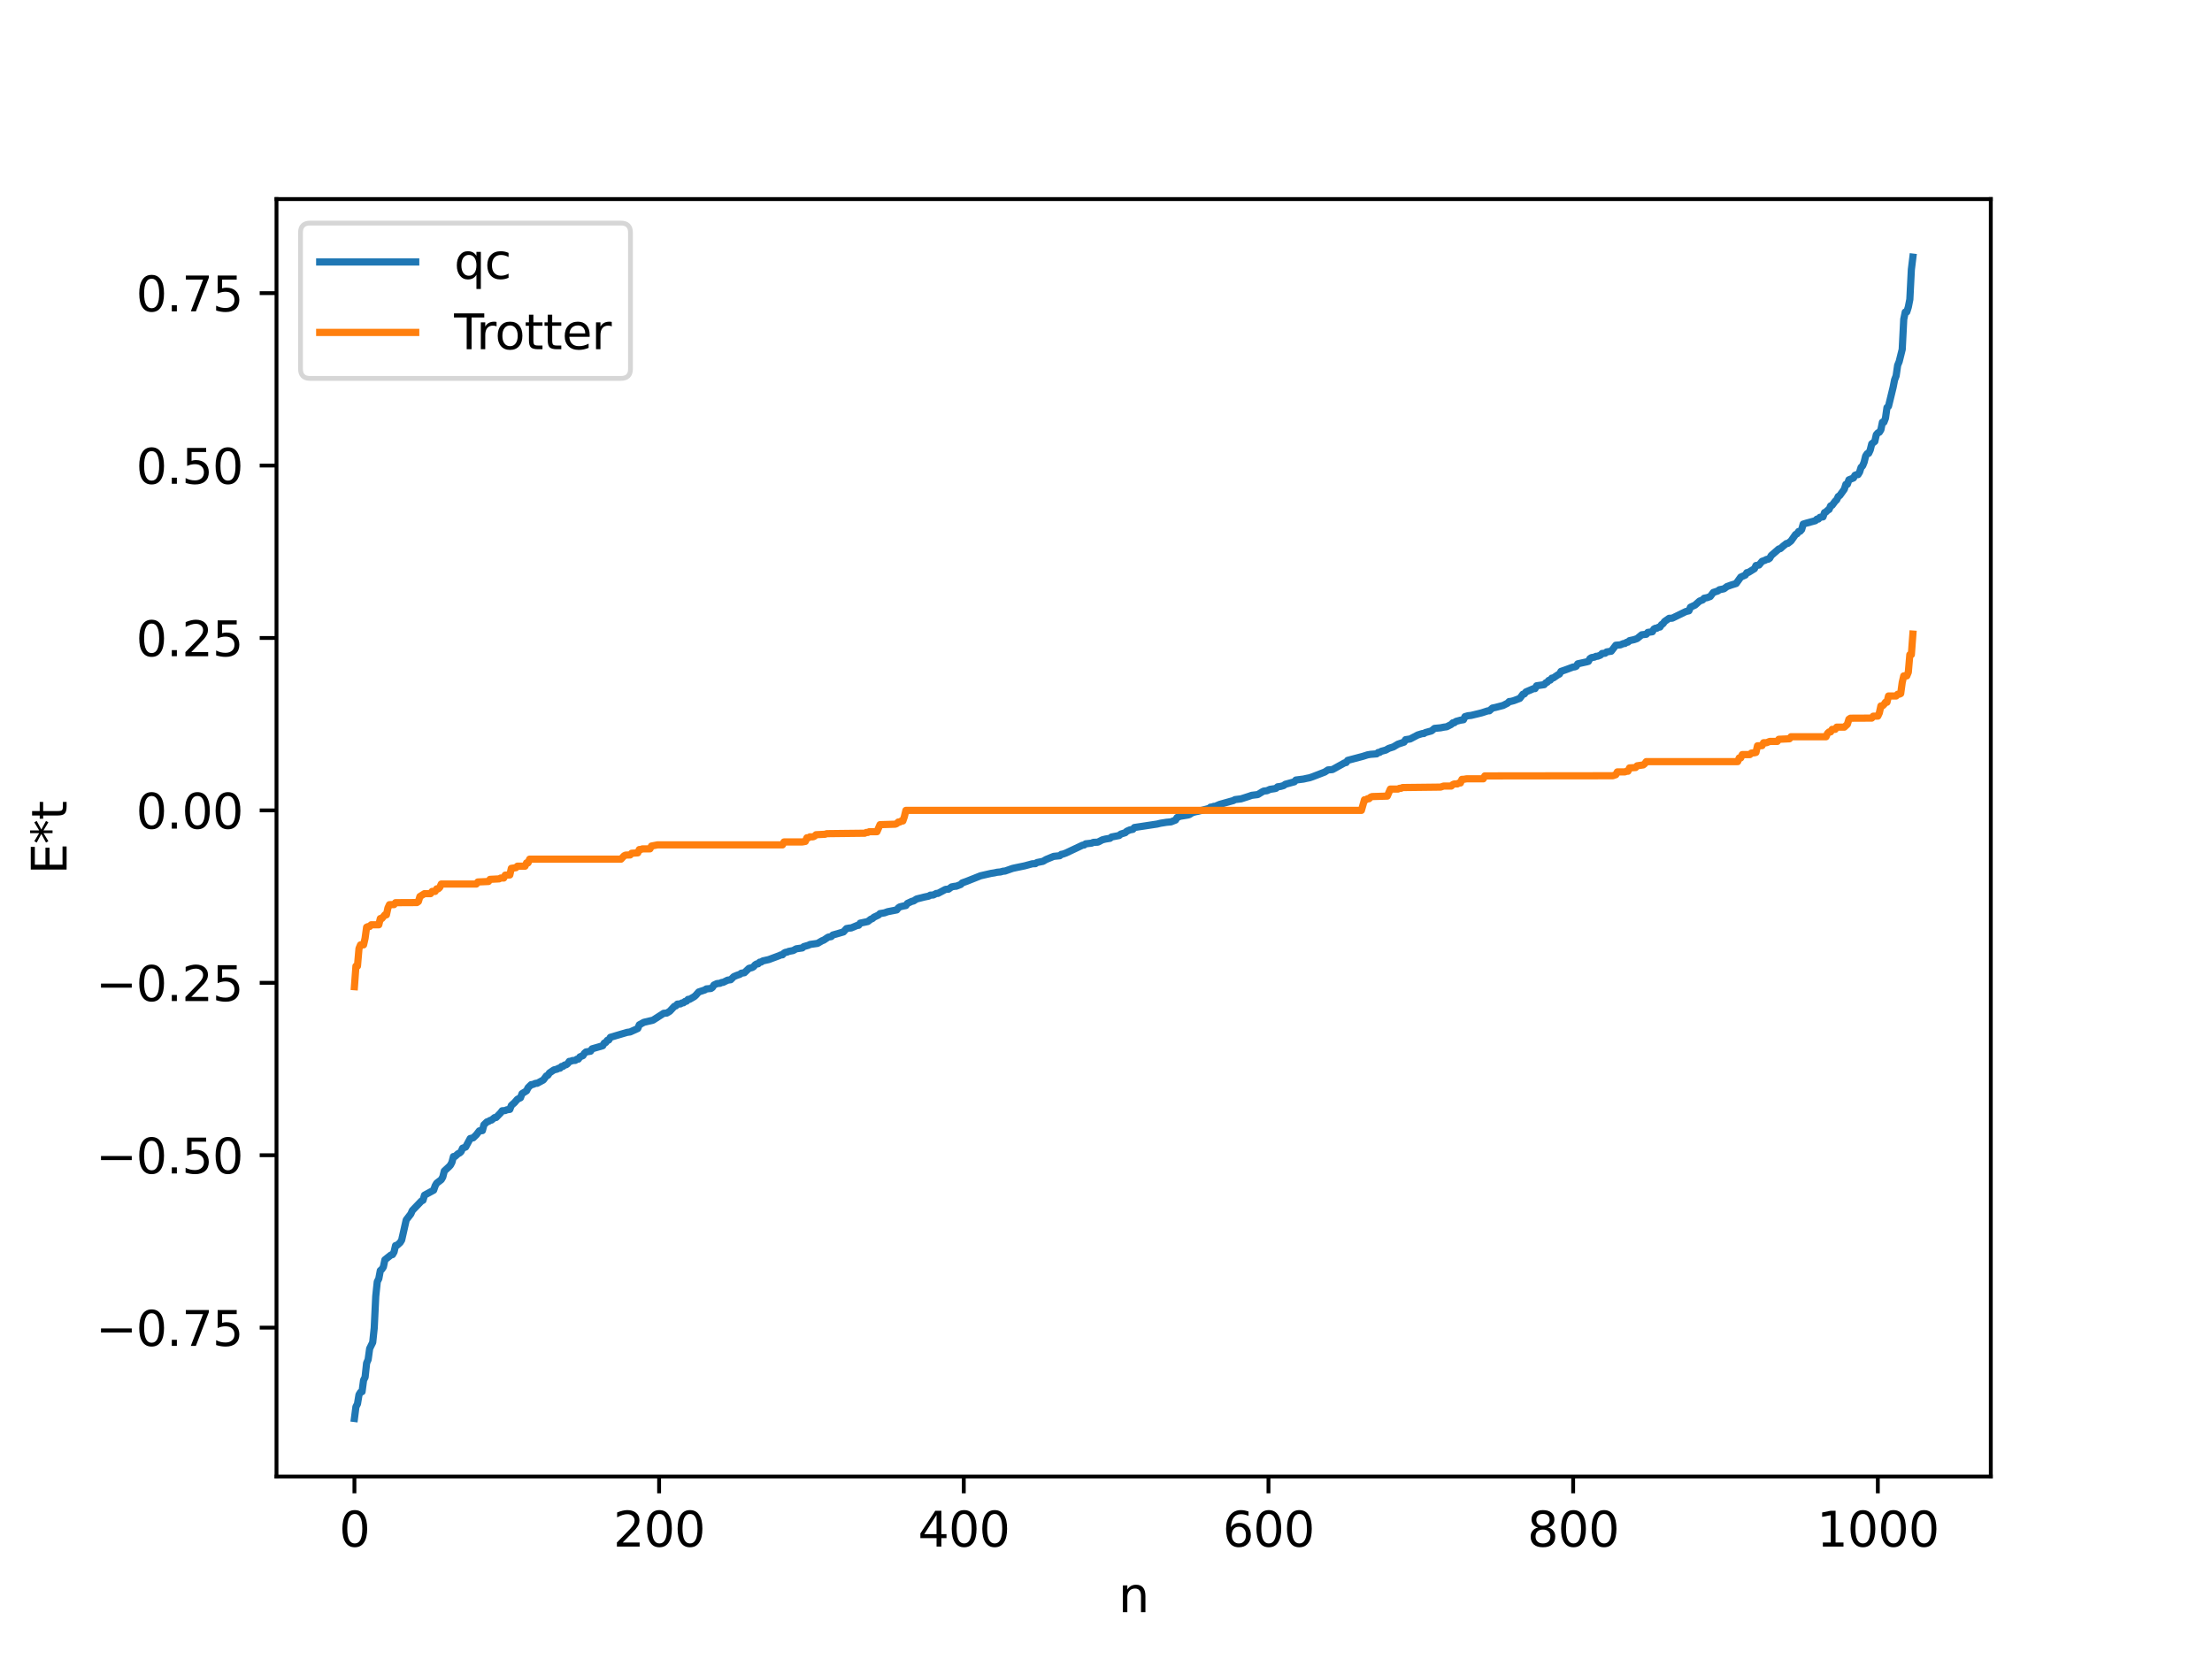 <?xml version="1.0" encoding="utf-8" standalone="no"?>
<!DOCTYPE svg PUBLIC "-//W3C//DTD SVG 1.1//EN"
  "http://www.w3.org/Graphics/SVG/1.1/DTD/svg11.dtd">
<svg xmlns:xlink="http://www.w3.org/1999/xlink" width="460.8pt" height="345.6pt" viewBox="0 0 460.8 345.6" xmlns="http://www.w3.org/2000/svg" version="1.1">
 <defs>
  <style type="text/css">*{stroke-linejoin: round; stroke-linecap: butt}</style>
 </defs>
 <g id="figure_1">
  <g id="patch_1">
   <path d="M 0 345.6 
L 460.8 345.6 
L 460.8 0 
L 0 0 
z
" style="fill: #ffffff"/>
  </g>
  <g id="axes_1">
   <g id="patch_2">
    <path d="M 57.6 307.584 
L 414.72 307.584 
L 414.72 41.472 
L 57.6 41.472 
z
" style="fill: #ffffff"/>
   </g>
   <g id="matplotlib.axis_1">
    <g id="xtick_1">
     <g id="line2d_1">
      <defs>
       <path id="m6f2cae47e8" d="M 0 0 
L 0 3.5 
" style="stroke: #000000; stroke-width: 0.8"/>
      </defs>
      <g>
       <use xlink:href="#m6f2cae47e8" x="73.833" y="307.584" style="stroke: #000000; stroke-width: 0.8"/>
      </g>
     </g>
     <g id="text_1">
      <!-- 0 -->
      <g transform="translate(70.651 322.182) scale(0.1 -0.1)">
       <defs>
        <path id="DejaVuSans-30" d="M 2034 4250 
Q 1547 4250 1301 3770 
Q 1056 3291 1056 2328 
Q 1056 1369 1301 889 
Q 1547 409 2034 409 
Q 2525 409 2770 889 
Q 3016 1369 3016 2328 
Q 3016 3291 2770 3770 
Q 2525 4250 2034 4250 
z
M 2034 4750 
Q 2819 4750 3233 4129 
Q 3647 3509 3647 2328 
Q 3647 1150 3233 529 
Q 2819 -91 2034 -91 
Q 1250 -91 836 529 
Q 422 1150 422 2328 
Q 422 3509 836 4129 
Q 1250 4750 2034 4750 
z
" transform="scale(0.016)"/>
       </defs>
       <use xlink:href="#DejaVuSans-30"/>
      </g>
     </g>
    </g>
    <g id="xtick_2">
     <g id="line2d_2">
      <g>
       <use xlink:href="#m6f2cae47e8" x="137.304" y="307.584" style="stroke: #000000; stroke-width: 0.8"/>
      </g>
     </g>
     <g id="text_2">
      <!-- 200 -->
      <g transform="translate(127.76 322.182) scale(0.1 -0.1)">
       <defs>
        <path id="DejaVuSans-32" d="M 1228 531 
L 3431 531 
L 3431 0 
L 469 0 
L 469 531 
Q 828 903 1448 1529 
Q 2069 2156 2228 2338 
Q 2531 2678 2651 2914 
Q 2772 3150 2772 3378 
Q 2772 3750 2511 3984 
Q 2250 4219 1831 4219 
Q 1534 4219 1204 4116 
Q 875 4013 500 3803 
L 500 4441 
Q 881 4594 1212 4672 
Q 1544 4750 1819 4750 
Q 2544 4750 2975 4387 
Q 3406 4025 3406 3419 
Q 3406 3131 3298 2873 
Q 3191 2616 2906 2266 
Q 2828 2175 2409 1742 
Q 1991 1309 1228 531 
z
" transform="scale(0.016)"/>
       </defs>
       <use xlink:href="#DejaVuSans-32"/>
       <use xlink:href="#DejaVuSans-30" x="63.623"/>
       <use xlink:href="#DejaVuSans-30" x="127.246"/>
      </g>
     </g>
    </g>
    <g id="xtick_3">
     <g id="line2d_3">
      <g>
       <use xlink:href="#m6f2cae47e8" x="200.775" y="307.584" style="stroke: #000000; stroke-width: 0.8"/>
      </g>
     </g>
     <g id="text_3">
      <!-- 400 -->
      <g transform="translate(191.231 322.182) scale(0.1 -0.1)">
       <defs>
        <path id="DejaVuSans-34" d="M 2419 4116 
L 825 1625 
L 2419 1625 
L 2419 4116 
z
M 2253 4666 
L 3047 4666 
L 3047 1625 
L 3713 1625 
L 3713 1100 
L 3047 1100 
L 3047 0 
L 2419 0 
L 2419 1100 
L 313 1100 
L 313 1709 
L 2253 4666 
z
" transform="scale(0.016)"/>
       </defs>
       <use xlink:href="#DejaVuSans-34"/>
       <use xlink:href="#DejaVuSans-30" x="63.623"/>
       <use xlink:href="#DejaVuSans-30" x="127.246"/>
      </g>
     </g>
    </g>
    <g id="xtick_4">
     <g id="line2d_4">
      <g>
       <use xlink:href="#m6f2cae47e8" x="264.246" y="307.584" style="stroke: #000000; stroke-width: 0.8"/>
      </g>
     </g>
     <g id="text_4">
      <!-- 600 -->
      <g transform="translate(254.702 322.182) scale(0.1 -0.1)">
       <defs>
        <path id="DejaVuSans-36" d="M 2113 2584 
Q 1688 2584 1439 2293 
Q 1191 2003 1191 1497 
Q 1191 994 1439 701 
Q 1688 409 2113 409 
Q 2538 409 2786 701 
Q 3034 994 3034 1497 
Q 3034 2003 2786 2293 
Q 2538 2584 2113 2584 
z
M 3366 4563 
L 3366 3988 
Q 3128 4100 2886 4159 
Q 2644 4219 2406 4219 
Q 1781 4219 1451 3797 
Q 1122 3375 1075 2522 
Q 1259 2794 1537 2939 
Q 1816 3084 2150 3084 
Q 2853 3084 3261 2657 
Q 3669 2231 3669 1497 
Q 3669 778 3244 343 
Q 2819 -91 2113 -91 
Q 1303 -91 875 529 
Q 447 1150 447 2328 
Q 447 3434 972 4092 
Q 1497 4750 2381 4750 
Q 2619 4750 2861 4703 
Q 3103 4656 3366 4563 
z
" transform="scale(0.016)"/>
       </defs>
       <use xlink:href="#DejaVuSans-36"/>
       <use xlink:href="#DejaVuSans-30" x="63.623"/>
       <use xlink:href="#DejaVuSans-30" x="127.246"/>
      </g>
     </g>
    </g>
    <g id="xtick_5">
     <g id="line2d_5">
      <g>
       <use xlink:href="#m6f2cae47e8" x="327.717" y="307.584" style="stroke: #000000; stroke-width: 0.8"/>
      </g>
     </g>
     <g id="text_5">
      <!-- 800 -->
      <g transform="translate(318.173 322.182) scale(0.1 -0.1)">
       <defs>
        <path id="DejaVuSans-38" d="M 2034 2216 
Q 1584 2216 1326 1975 
Q 1069 1734 1069 1313 
Q 1069 891 1326 650 
Q 1584 409 2034 409 
Q 2484 409 2743 651 
Q 3003 894 3003 1313 
Q 3003 1734 2745 1975 
Q 2488 2216 2034 2216 
z
M 1403 2484 
Q 997 2584 770 2862 
Q 544 3141 544 3541 
Q 544 4100 942 4425 
Q 1341 4750 2034 4750 
Q 2731 4750 3128 4425 
Q 3525 4100 3525 3541 
Q 3525 3141 3298 2862 
Q 3072 2584 2669 2484 
Q 3125 2378 3379 2068 
Q 3634 1759 3634 1313 
Q 3634 634 3220 271 
Q 2806 -91 2034 -91 
Q 1263 -91 848 271 
Q 434 634 434 1313 
Q 434 1759 690 2068 
Q 947 2378 1403 2484 
z
M 1172 3481 
Q 1172 3119 1398 2916 
Q 1625 2713 2034 2713 
Q 2441 2713 2670 2916 
Q 2900 3119 2900 3481 
Q 2900 3844 2670 4047 
Q 2441 4250 2034 4250 
Q 1625 4250 1398 4047 
Q 1172 3844 1172 3481 
z
" transform="scale(0.016)"/>
       </defs>
       <use xlink:href="#DejaVuSans-38"/>
       <use xlink:href="#DejaVuSans-30" x="63.623"/>
       <use xlink:href="#DejaVuSans-30" x="127.246"/>
      </g>
     </g>
    </g>
    <g id="xtick_6">
     <g id="line2d_6">
      <g>
       <use xlink:href="#m6f2cae47e8" x="391.188" y="307.584" style="stroke: #000000; stroke-width: 0.8"/>
      </g>
     </g>
     <g id="text_6">
      <!-- 1000 -->
      <g transform="translate(378.463 322.182) scale(0.1 -0.1)">
       <defs>
        <path id="DejaVuSans-31" d="M 794 531 
L 1825 531 
L 1825 4091 
L 703 3866 
L 703 4441 
L 1819 4666 
L 2450 4666 
L 2450 531 
L 3481 531 
L 3481 0 
L 794 0 
L 794 531 
z
" transform="scale(0.016)"/>
       </defs>
       <use xlink:href="#DejaVuSans-31"/>
       <use xlink:href="#DejaVuSans-30" x="63.623"/>
       <use xlink:href="#DejaVuSans-30" x="127.246"/>
       <use xlink:href="#DejaVuSans-30" x="190.869"/>
      </g>
     </g>
    </g>
    <g id="text_7">
     <!-- n -->
     <g transform="translate(232.991 335.861) scale(0.1 -0.1)">
      <defs>
       <path id="DejaVuSans-6e" d="M 3513 2113 
L 3513 0 
L 2938 0 
L 2938 2094 
Q 2938 2591 2744 2837 
Q 2550 3084 2163 3084 
Q 1697 3084 1428 2787 
Q 1159 2491 1159 1978 
L 1159 0 
L 581 0 
L 581 3500 
L 1159 3500 
L 1159 2956 
Q 1366 3272 1645 3428 
Q 1925 3584 2291 3584 
Q 2894 3584 3203 3211 
Q 3513 2838 3513 2113 
z
" transform="scale(0.016)"/>
      </defs>
      <use xlink:href="#DejaVuSans-6e"/>
     </g>
    </g>
   </g>
   <g id="matplotlib.axis_2">
    <g id="ytick_1">
     <g id="line2d_7">
      <defs>
       <path id="m6b679bcfb8" d="M 0 0 
L -3.5 0 
" style="stroke: #000000; stroke-width: 0.8"/>
      </defs>
      <g>
       <use xlink:href="#m6b679bcfb8" x="57.6" y="276.573" style="stroke: #000000; stroke-width: 0.8"/>
      </g>
     </g>
     <g id="text_8">
      <!-- −0.75 -->
      <g transform="translate(19.955 280.372) scale(0.1 -0.1)">
       <defs>
        <path id="DejaVuSans-2212" d="M 678 2272 
L 4684 2272 
L 4684 1741 
L 678 1741 
L 678 2272 
z
" transform="scale(0.016)"/>
        <path id="DejaVuSans-2e" d="M 684 794 
L 1344 794 
L 1344 0 
L 684 0 
L 684 794 
z
" transform="scale(0.016)"/>
        <path id="DejaVuSans-37" d="M 525 4666 
L 3525 4666 
L 3525 4397 
L 1831 0 
L 1172 0 
L 2766 4134 
L 525 4134 
L 525 4666 
z
" transform="scale(0.016)"/>
        <path id="DejaVuSans-35" d="M 691 4666 
L 3169 4666 
L 3169 4134 
L 1269 4134 
L 1269 2991 
Q 1406 3038 1543 3061 
Q 1681 3084 1819 3084 
Q 2600 3084 3056 2656 
Q 3513 2228 3513 1497 
Q 3513 744 3044 326 
Q 2575 -91 1722 -91 
Q 1428 -91 1123 -41 
Q 819 9 494 109 
L 494 744 
Q 775 591 1075 516 
Q 1375 441 1709 441 
Q 2250 441 2565 725 
Q 2881 1009 2881 1497 
Q 2881 1984 2565 2268 
Q 2250 2553 1709 2553 
Q 1456 2553 1204 2497 
Q 953 2441 691 2322 
L 691 4666 
z
" transform="scale(0.016)"/>
       </defs>
       <use xlink:href="#DejaVuSans-2212"/>
       <use xlink:href="#DejaVuSans-30" x="83.789"/>
       <use xlink:href="#DejaVuSans-2e" x="147.412"/>
       <use xlink:href="#DejaVuSans-37" x="179.199"/>
       <use xlink:href="#DejaVuSans-35" x="242.822"/>
      </g>
     </g>
    </g>
    <g id="ytick_2">
     <g id="line2d_8">
      <g>
       <use xlink:href="#m6b679bcfb8" x="57.6" y="240.655" style="stroke: #000000; stroke-width: 0.8"/>
      </g>
     </g>
     <g id="text_9">
      <!-- −0.50 -->
      <g transform="translate(19.955 244.454) scale(0.1 -0.1)">
       <use xlink:href="#DejaVuSans-2212"/>
       <use xlink:href="#DejaVuSans-30" x="83.789"/>
       <use xlink:href="#DejaVuSans-2e" x="147.412"/>
       <use xlink:href="#DejaVuSans-35" x="179.199"/>
       <use xlink:href="#DejaVuSans-30" x="242.822"/>
      </g>
     </g>
    </g>
    <g id="ytick_3">
     <g id="line2d_9">
      <g>
       <use xlink:href="#m6b679bcfb8" x="57.6" y="204.736" style="stroke: #000000; stroke-width: 0.8"/>
      </g>
     </g>
     <g id="text_10">
      <!-- −0.25 -->
      <g transform="translate(19.955 208.535) scale(0.1 -0.1)">
       <use xlink:href="#DejaVuSans-2212"/>
       <use xlink:href="#DejaVuSans-30" x="83.789"/>
       <use xlink:href="#DejaVuSans-2e" x="147.412"/>
       <use xlink:href="#DejaVuSans-32" x="179.199"/>
       <use xlink:href="#DejaVuSans-35" x="242.822"/>
      </g>
     </g>
    </g>
    <g id="ytick_4">
     <g id="line2d_10">
      <g>
       <use xlink:href="#m6b679bcfb8" x="57.6" y="168.818" style="stroke: #000000; stroke-width: 0.8"/>
      </g>
     </g>
     <g id="text_11">
      <!-- 0.00 -->
      <g transform="translate(28.334 172.617) scale(0.1 -0.1)">
       <use xlink:href="#DejaVuSans-30"/>
       <use xlink:href="#DejaVuSans-2e" x="63.623"/>
       <use xlink:href="#DejaVuSans-30" x="95.41"/>
       <use xlink:href="#DejaVuSans-30" x="159.033"/>
      </g>
     </g>
    </g>
    <g id="ytick_5">
     <g id="line2d_11">
      <g>
       <use xlink:href="#m6b679bcfb8" x="57.6" y="132.899" style="stroke: #000000; stroke-width: 0.8"/>
      </g>
     </g>
     <g id="text_12">
      <!-- 0.25 -->
      <g transform="translate(28.334 136.699) scale(0.1 -0.1)">
       <use xlink:href="#DejaVuSans-30"/>
       <use xlink:href="#DejaVuSans-2e" x="63.623"/>
       <use xlink:href="#DejaVuSans-32" x="95.41"/>
       <use xlink:href="#DejaVuSans-35" x="159.033"/>
      </g>
     </g>
    </g>
    <g id="ytick_6">
     <g id="line2d_12">
      <g>
       <use xlink:href="#m6b679bcfb8" x="57.6" y="96.981" style="stroke: #000000; stroke-width: 0.8"/>
      </g>
     </g>
     <g id="text_13">
      <!-- 0.50 -->
      <g transform="translate(28.334 100.78) scale(0.1 -0.1)">
       <use xlink:href="#DejaVuSans-30"/>
       <use xlink:href="#DejaVuSans-2e" x="63.623"/>
       <use xlink:href="#DejaVuSans-35" x="95.41"/>
       <use xlink:href="#DejaVuSans-30" x="159.033"/>
      </g>
     </g>
    </g>
    <g id="ytick_7">
     <g id="line2d_13">
      <g>
       <use xlink:href="#m6b679bcfb8" x="57.6" y="61.062" style="stroke: #000000; stroke-width: 0.8"/>
      </g>
     </g>
     <g id="text_14">
      <!-- 0.75 -->
      <g transform="translate(28.334 64.862) scale(0.1 -0.1)">
       <use xlink:href="#DejaVuSans-30"/>
       <use xlink:href="#DejaVuSans-2e" x="63.623"/>
       <use xlink:href="#DejaVuSans-37" x="95.41"/>
       <use xlink:href="#DejaVuSans-35" x="159.033"/>
      </g>
     </g>
    </g>
    <g id="text_15">
     <!-- E*t -->
     <g transform="translate(13.875 182.148) rotate(-90) scale(0.1 -0.1)">
      <defs>
       <path id="DejaVuSans-45" d="M 628 4666 
L 3578 4666 
L 3578 4134 
L 1259 4134 
L 1259 2753 
L 3481 2753 
L 3481 2222 
L 1259 2222 
L 1259 531 
L 3634 531 
L 3634 0 
L 628 0 
L 628 4666 
z
" transform="scale(0.016)"/>
       <path id="DejaVuSans-2a" d="M 3009 3897 
L 1888 3291 
L 3009 2681 
L 2828 2375 
L 1778 3009 
L 1778 1831 
L 1422 1831 
L 1422 3009 
L 372 2375 
L 191 2681 
L 1313 3291 
L 191 3897 
L 372 4206 
L 1422 3572 
L 1422 4750 
L 1778 4750 
L 1778 3572 
L 2828 4206 
L 3009 3897 
z
" transform="scale(0.016)"/>
       <path id="DejaVuSans-74" d="M 1172 4494 
L 1172 3500 
L 2356 3500 
L 2356 3053 
L 1172 3053 
L 1172 1153 
Q 1172 725 1289 603 
Q 1406 481 1766 481 
L 2356 481 
L 2356 0 
L 1766 0 
Q 1100 0 847 248 
Q 594 497 594 1153 
L 594 3053 
L 172 3053 
L 172 3500 
L 594 3500 
L 594 4494 
L 1172 4494 
z
" transform="scale(0.016)"/>
      </defs>
      <use xlink:href="#DejaVuSans-45"/>
      <use xlink:href="#DejaVuSans-2a" x="63.184"/>
      <use xlink:href="#DejaVuSans-74" x="113.184"/>
     </g>
    </g>
   </g>
   <g id="line2d_14">
    <path d="M 73.833 295.488 
L 74.15 293.046 
L 74.467 292.466 
L 74.785 290.544 
L 75.102 290.024 
L 75.42 289.921 
L 75.737 287.522 
L 76.054 286.899 
L 76.372 283.955 
L 76.689 283.234 
L 77.006 280.933 
L 77.641 279.648 
L 77.958 276.626 
L 78.276 270.024 
L 78.593 267.001 
L 78.91 266.378 
L 79.228 264.68 
L 79.545 264.414 
L 79.862 263.937 
L 80.18 262.438 
L 81.449 261.434 
L 81.767 261.358 
L 82.084 260.811 
L 82.401 259.471 
L 82.719 259.415 
L 83.353 258.848 
L 83.671 258.335 
L 84.623 254.128 
L 85.575 252.9 
L 85.892 252.178 
L 87.796 250.191 
L 88.114 250.046 
L 88.431 248.976 
L 90.335 247.94 
L 90.653 247.023 
L 90.97 246.474 
L 91.922 245.752 
L 92.239 245.202 
L 92.557 243.947 
L 93.509 243.07 
L 93.826 242.73 
L 94.143 242.136 
L 94.461 240.924 
L 94.778 240.914 
L 95.413 240.343 
L 95.73 240.198 
L 96.048 239.911 
L 96.365 239.189 
L 97 238.95 
L 97.952 237.176 
L 98.586 237.025 
L 99.221 236.401 
L 99.856 235.578 
L 100.491 235.524 
L 100.808 234.317 
L 101.443 233.707 
L 101.76 233.62 
L 102.077 233.409 
L 102.395 233.332 
L 103.029 232.815 
L 103.347 232.797 
L 104.299 231.815 
L 104.616 231.392 
L 105.251 231.35 
L 105.568 231.192 
L 106.203 231.108 
L 106.52 230.286 
L 107.155 229.723 
L 107.79 228.992 
L 108.424 228.69 
L 108.742 227.832 
L 109.694 227.234 
L 110.011 226.583 
L 110.646 225.953 
L 110.963 225.928 
L 111.598 225.67 
L 111.915 225.667 
L 113.185 224.98 
L 113.82 224.131 
L 114.137 223.998 
L 114.454 223.514 
L 115.406 222.874 
L 116.041 222.724 
L 116.358 222.538 
L 116.676 222.516 
L 116.993 222.159 
L 117.31 222.132 
L 117.628 221.859 
L 117.945 221.807 
L 118.262 221.57 
L 118.58 221.106 
L 118.897 221.089 
L 119.215 220.936 
L 119.849 220.897 
L 120.167 220.653 
L 120.484 220.635 
L 120.801 220.169 
L 121.436 219.908 
L 121.753 219.413 
L 122.071 219.14 
L 123.023 218.983 
L 123.34 218.491 
L 125.562 217.847 
L 125.879 217.288 
L 126.196 217.169 
L 126.514 216.717 
L 126.831 216.642 
L 127.148 216.092 
L 130.639 215.062 
L 131.274 214.972 
L 132.861 214.257 
L 133.178 213.488 
L 134.13 212.965 
L 136.034 212.518 
L 138.256 211.089 
L 138.891 211.044 
L 139.525 210.661 
L 140.477 209.637 
L 140.795 209.543 
L 141.112 209.174 
L 141.747 209.131 
L 142.064 208.931 
L 142.381 208.897 
L 142.699 208.62 
L 143.016 208.568 
L 143.334 208.189 
L 143.651 208.178 
L 144.603 207.631 
L 144.92 207.359 
L 145.555 206.642 
L 146.824 206.227 
L 147.142 206.009 
L 148.094 205.919 
L 148.411 205.709 
L 148.729 205.197 
L 149.363 204.9 
L 149.998 204.838 
L 150.315 204.665 
L 150.633 204.647 
L 151.585 204.179 
L 152.22 204.094 
L 152.854 203.455 
L 153.489 203.185 
L 154.124 202.971 
L 154.441 202.735 
L 155.076 202.635 
L 156.028 201.723 
L 156.662 201.564 
L 156.98 201.391 
L 157.297 201.004 
L 157.615 200.808 
L 157.932 200.783 
L 158.249 200.436 
L 158.567 200.413 
L 158.884 200.182 
L 160.153 199.896 
L 162.375 199.066 
L 162.692 198.91 
L 163.01 198.901 
L 163.327 198.548 
L 163.644 198.376 
L 163.962 198.357 
L 164.279 198.197 
L 165.231 198.015 
L 165.866 197.653 
L 167.135 197.473 
L 167.453 197.187 
L 168.405 196.92 
L 168.722 196.751 
L 170.309 196.525 
L 171.261 195.968 
L 171.578 195.858 
L 172.53 195.224 
L 173.165 195.11 
L 173.482 194.785 
L 175.704 194.14 
L 176.339 193.439 
L 176.973 193.322 
L 177.291 193.32 
L 178.56 192.788 
L 178.877 192.751 
L 179.195 192.306 
L 180.147 192.107 
L 180.781 191.97 
L 181.416 191.477 
L 181.734 191.373 
L 182.051 191.075 
L 183.003 190.623 
L 183.32 190.32 
L 184.272 190.159 
L 184.907 189.927 
L 186.811 189.551 
L 187.129 189.14 
L 187.446 188.921 
L 188.081 188.762 
L 188.715 188.64 
L 189.033 188.196 
L 189.985 187.753 
L 190.302 187.697 
L 190.937 187.28 
L 192.524 186.878 
L 193.476 186.678 
L 193.793 186.477 
L 194.428 186.443 
L 195.062 186.119 
L 195.38 186.116 
L 196.967 185.274 
L 197.601 185.228 
L 198.236 184.756 
L 198.871 184.635 
L 199.188 184.621 
L 200.14 184.255 
L 200.458 183.92 
L 201.41 183.58 
L 204.266 182.444 
L 206.487 181.936 
L 207.122 181.841 
L 207.757 181.7 
L 208.391 181.646 
L 209.026 181.473 
L 209.343 181.462 
L 210.93 180.907 
L 211.565 180.766 
L 213.469 180.37 
L 215.056 179.94 
L 215.691 179.914 
L 216.008 179.686 
L 217.277 179.43 
L 217.912 179.054 
L 219.499 178.397 
L 220.768 178.265 
L 221.086 177.981 
L 221.403 177.93 
L 222.038 177.705 
L 225.529 176.062 
L 225.846 176.031 
L 226.163 175.786 
L 227.433 175.638 
L 227.75 175.479 
L 228.702 175.437 
L 229.654 174.95 
L 230.289 174.788 
L 231.241 174.635 
L 231.558 174.36 
L 233.145 174.053 
L 233.462 173.763 
L 234.415 173.467 
L 234.732 173.162 
L 235.367 172.885 
L 236.001 172.766 
L 236.319 172.384 
L 241.079 171.66 
L 241.714 171.501 
L 242.983 171.299 
L 243.935 171.211 
L 244.887 170.834 
L 245.205 170.309 
L 245.839 170.048 
L 246.474 169.943 
L 247.426 169.787 
L 247.743 169.703 
L 248.378 169.301 
L 249.013 169.115 
L 249.648 168.99 
L 251.234 168.578 
L 251.869 168.401 
L 252.186 168.138 
L 252.504 168.121 
L 252.821 167.981 
L 253.139 167.97 
L 254.091 167.566 
L 256.947 166.764 
L 257.264 166.571 
L 258.534 166.416 
L 260.12 165.906 
L 260.755 165.681 
L 262.024 165.523 
L 262.977 164.939 
L 263.294 164.785 
L 263.929 164.722 
L 264.563 164.436 
L 265.515 164.293 
L 265.833 164.21 
L 266.15 163.909 
L 266.785 163.822 
L 267.42 163.642 
L 267.737 163.384 
L 269.641 162.863 
L 269.958 162.495 
L 271.545 162.293 
L 272.18 162.149 
L 272.815 162.021 
L 273.449 161.805 
L 275.988 160.823 
L 276.623 160.395 
L 277.575 160.315 
L 280.114 158.907 
L 280.431 158.855 
L 280.748 158.4 
L 283.922 157.558 
L 284.874 157.251 
L 285.509 157.141 
L 286.778 157.042 
L 287.096 156.755 
L 287.413 156.738 
L 287.73 156.515 
L 288.682 156.257 
L 289.317 155.896 
L 290.269 155.591 
L 291.221 155.023 
L 292.491 154.598 
L 292.808 154.086 
L 293.76 153.942 
L 295.347 153.108 
L 296.299 152.813 
L 296.616 152.809 
L 296.934 152.607 
L 298.203 152.262 
L 298.838 151.736 
L 300.107 151.616 
L 300.742 151.484 
L 301.377 151.398 
L 302.329 150.909 
L 302.646 150.576 
L 302.963 150.562 
L 303.281 150.289 
L 304.233 150.031 
L 304.867 149.936 
L 305.185 149.281 
L 305.82 149.099 
L 306.454 149.033 
L 308.041 148.653 
L 308.676 148.492 
L 309.945 148.08 
L 310.262 148.074 
L 310.897 147.504 
L 311.532 147.373 
L 313.119 146.96 
L 314.071 146.474 
L 314.388 146.145 
L 314.705 146.125 
L 315.34 145.963 
L 316.61 145.48 
L 317.244 144.623 
L 317.562 144.559 
L 317.879 144.14 
L 319.466 143.461 
L 319.783 143.449 
L 320.1 142.86 
L 321.687 142.625 
L 322.005 142.252 
L 322.322 142.118 
L 322.639 141.742 
L 322.957 141.683 
L 323.274 141.271 
L 323.591 141.223 
L 324.543 140.573 
L 324.861 140.417 
L 325.178 139.868 
L 326.13 139.538 
L 327.717 138.948 
L 328.034 138.928 
L 328.352 138.795 
L 328.669 138.289 
L 330.573 137.866 
L 330.891 137.776 
L 331.208 137.208 
L 331.525 136.996 
L 332.16 136.892 
L 332.477 136.721 
L 332.795 136.715 
L 333.429 136.466 
L 333.747 136.13 
L 334.381 136.081 
L 334.699 135.808 
L 335.334 135.706 
L 335.651 135.662 
L 336.603 134.415 
L 337.555 134.335 
L 338.19 134.066 
L 338.507 134.045 
L 338.824 133.816 
L 339.142 133.763 
L 339.459 133.456 
L 340.411 133.248 
L 341.046 133.024 
L 341.998 132.24 
L 342.95 132.132 
L 343.267 131.743 
L 344.22 131.605 
L 344.537 131.043 
L 344.854 130.874 
L 345.172 130.864 
L 345.489 130.661 
L 345.806 130.624 
L 346.124 130.124 
L 346.441 129.931 
L 346.758 129.472 
L 347.71 128.804 
L 348.345 128.786 
L 351.201 127.39 
L 351.836 127.24 
L 352.153 126.492 
L 353.105 126.053 
L 354.058 125.209 
L 354.692 124.974 
L 355.01 124.618 
L 355.644 124.498 
L 356.279 124.26 
L 356.914 123.417 
L 357.866 123.106 
L 358.183 122.854 
L 359.135 122.66 
L 359.77 122.182 
L 360.722 121.844 
L 361.674 121.55 
L 362.626 120.221 
L 363.578 119.799 
L 363.896 119.297 
L 364.213 119.256 
L 365.482 118.471 
L 365.8 117.807 
L 366.434 117.706 
L 367.069 116.937 
L 367.704 116.709 
L 368.021 116.529 
L 368.339 116.496 
L 368.656 116.295 
L 368.973 115.734 
L 370.56 114.358 
L 370.877 114.289 
L 371.512 113.727 
L 372.147 113.23 
L 372.464 113.185 
L 373.099 112.687 
L 374.051 111.339 
L 374.368 111.185 
L 374.686 110.72 
L 375.003 110.67 
L 375.32 110.309 
L 375.638 109.182 
L 376.272 108.988 
L 378.177 108.473 
L 378.494 108.143 
L 378.811 108.132 
L 379.129 107.76 
L 379.763 107.677 
L 380.081 106.779 
L 380.398 106.644 
L 380.715 106.308 
L 381.033 106.134 
L 381.35 105.383 
L 381.667 105.258 
L 382.302 104.414 
L 382.62 104.123 
L 382.937 103.43 
L 383.254 103.234 
L 384.206 101.911 
L 384.524 100.904 
L 384.841 100.886 
L 385.158 99.957 
L 386.11 99.574 
L 386.428 99.006 
L 386.745 98.877 
L 387.062 98.869 
L 387.38 98.355 
L 387.697 97.357 
L 388.015 97.054 
L 388.332 96.277 
L 388.649 94.99 
L 388.967 94.507 
L 389.284 94.427 
L 389.601 93.738 
L 389.919 92.454 
L 390.553 91.961 
L 390.871 90.555 
L 391.188 90.183 
L 391.505 90.035 
L 391.823 89.529 
L 392.14 87.951 
L 392.458 87.949 
L 392.775 87.115 
L 393.092 84.904 
L 393.41 84.622 
L 394.362 80.72 
L 394.679 79.128 
L 394.996 78.306 
L 395.314 76.097 
L 395.631 75.329 
L 396.266 72.78 
L 396.583 66.52 
L 396.9 65.003 
L 397.218 64.978 
L 397.535 63.971 
L 397.853 62.376 
L 398.17 56.169 
L 398.487 53.568 
L 398.487 53.568 
" clip-path="url(#pee58e5dd0b)" style="fill: none; stroke: #1f77b4; stroke-width: 1.5; stroke-linecap: square"/>
   </g>
   <g id="line2d_15">
    <path d="M 73.833 205.544 
L 74.15 201.258 
L 74.467 201.258 
L 74.785 197.595 
L 75.102 196.834 
L 75.737 196.834 
L 76.054 195.463 
L 76.372 193.15 
L 76.689 193.008 
L 77.006 193.008 
L 77.324 192.65 
L 78.91 192.65 
L 79.228 191.344 
L 79.545 191.344 
L 80.18 190.58 
L 80.497 190.58 
L 80.815 189.136 
L 81.132 188.457 
L 82.084 188.445 
L 82.401 188.043 
L 86.844 188.02 
L 87.162 187.8 
L 87.479 186.754 
L 88.431 186.161 
L 89.7 186.161 
L 90.018 185.698 
L 90.653 185.698 
L 90.97 185.161 
L 91.287 185.161 
L 91.605 184.881 
L 91.922 184.161 
L 99.221 184.161 
L 99.539 183.731 
L 101.76 183.63 
L 102.077 183.185 
L 103.981 183.085 
L 104.299 182.911 
L 104.934 182.911 
L 105.251 182.302 
L 106.203 182.271 
L 106.52 180.894 
L 107.472 180.758 
L 107.79 180.441 
L 109.377 180.441 
L 109.694 179.746 
L 110.011 179.746 
L 110.329 178.977 
L 129.37 178.977 
L 130.005 178.289 
L 130.322 178.13 
L 131.274 178.103 
L 131.591 177.746 
L 132.861 177.665 
L 133.178 176.977 
L 133.496 176.977 
L 133.813 176.833 
L 135.4 176.833 
L 135.717 176.246 
L 136.986 176.002 
L 163.01 176.002 
L 163.327 175.393 
L 167.135 175.393 
L 167.77 175.282 
L 168.087 174.528 
L 168.405 174.528 
L 168.722 174.327 
L 169.357 174.327 
L 169.674 174.197 
L 169.991 173.887 
L 171.896 173.793 
L 172.213 173.667 
L 180.147 173.575 
L 180.464 173.415 
L 180.781 173.415 
L 181.099 173.258 
L 182.686 173.258 
L 183.32 171.793 
L 186.494 171.695 
L 186.811 171.567 
L 187.129 171.245 
L 187.446 171.245 
L 187.763 171.027 
L 188.081 171.027 
L 188.398 170.116 
L 188.715 168.818 
L 283.605 168.818 
L 284.239 166.609 
L 284.557 166.609 
L 284.874 166.391 
L 285.191 166.391 
L 285.509 166.069 
L 285.826 165.94 
L 289 165.842 
L 289.634 164.378 
L 291.221 164.378 
L 291.539 164.221 
L 291.856 164.221 
L 292.173 164.061 
L 300.107 163.968 
L 300.742 163.749 
L 302.329 163.749 
L 302.646 163.438 
L 302.963 163.308 
L 303.598 163.308 
L 303.915 163.107 
L 304.233 163.107 
L 304.55 162.354 
L 304.867 162.354 
L 305.502 162.243 
L 308.993 162.243 
L 309.31 161.634 
L 335.968 161.601 
L 336.603 161.389 
L 336.92 160.803 
L 338.507 160.803 
L 338.824 160.659 
L 339.142 160.659 
L 339.459 159.971 
L 340.729 159.889 
L 341.046 159.532 
L 342.315 159.347 
L 342.633 159.095 
L 342.95 158.659 
L 361.991 158.659 
L 362.309 157.89 
L 362.626 157.89 
L 362.943 157.194 
L 364.53 157.194 
L 364.848 156.877 
L 365.482 156.823 
L 365.8 156.741 
L 366.117 155.365 
L 367.069 155.334 
L 367.386 154.724 
L 368.021 154.724 
L 368.656 154.45 
L 370.243 154.45 
L 370.56 154.006 
L 372.781 153.904 
L 373.099 153.475 
L 380.398 153.475 
L 380.715 152.755 
L 381.033 152.475 
L 381.35 152.475 
L 381.667 151.938 
L 382.302 151.938 
L 382.62 151.475 
L 384.206 151.475 
L 384.841 150.882 
L 385.158 149.836 
L 385.476 149.615 
L 389.919 149.593 
L 390.236 149.19 
L 391.188 149.179 
L 391.505 148.499 
L 391.823 147.056 
L 392.14 147.056 
L 392.458 146.764 
L 392.775 146.291 
L 393.092 146.291 
L 393.41 144.986 
L 394.996 144.986 
L 395.314 144.628 
L 395.631 144.628 
L 395.948 144.486 
L 396.266 142.172 
L 396.583 140.802 
L 397.218 140.802 
L 397.535 140.041 
L 397.853 136.377 
L 398.17 136.377 
L 398.487 132.092 
L 398.487 132.092 
" clip-path="url(#pee58e5dd0b)" style="fill: none; stroke: #ff7f0e; stroke-width: 1.5; stroke-linecap: square"/>
   </g>
   <g id="patch_3">
    <path d="M 57.6 307.584 
L 57.6 41.472 
" style="fill: none; stroke: #000000; stroke-width: 0.8; stroke-linejoin: miter; stroke-linecap: square"/>
   </g>
   <g id="patch_4">
    <path d="M 414.72 307.584 
L 414.72 41.472 
" style="fill: none; stroke: #000000; stroke-width: 0.8; stroke-linejoin: miter; stroke-linecap: square"/>
   </g>
   <g id="patch_5">
    <path d="M 57.6 307.584 
L 414.72 307.584 
" style="fill: none; stroke: #000000; stroke-width: 0.8; stroke-linejoin: miter; stroke-linecap: square"/>
   </g>
   <g id="patch_6">
    <path d="M 57.6 41.472 
L 414.72 41.472 
" style="fill: none; stroke: #000000; stroke-width: 0.8; stroke-linejoin: miter; stroke-linecap: square"/>
   </g>
   <g id="legend_1">
    <g id="patch_7">
     <path d="M 64.6 78.828 
L 129.342 78.828 
Q 131.342 78.828 131.342 76.828 
L 131.342 48.472 
Q 131.342 46.472 129.342 46.472 
L 64.6 46.472 
Q 62.6 46.472 62.6 48.472 
L 62.6 76.828 
Q 62.6 78.828 64.6 78.828 
z
" style="fill: #ffffff; opacity: 0.8; stroke: #cccccc; stroke-linejoin: miter"/>
    </g>
    <g id="line2d_16">
     <path d="M 66.6 54.57 
L 76.6 54.57 
L 86.6 54.57 
" style="fill: none; stroke: #1f77b4; stroke-width: 1.5; stroke-linecap: square"/>
    </g>
    <g id="text_16">
     <!-- qc -->
     <g transform="translate(94.6 58.07) scale(0.1 -0.1)">
      <defs>
       <path id="DejaVuSans-71" d="M 947 1747 
Q 947 1113 1208 752 
Q 1469 391 1925 391 
Q 2381 391 2643 752 
Q 2906 1113 2906 1747 
Q 2906 2381 2643 2742 
Q 2381 3103 1925 3103 
Q 1469 3103 1208 2742 
Q 947 2381 947 1747 
z
M 2906 525 
Q 2725 213 2448 61 
Q 2172 -91 1784 -91 
Q 1150 -91 751 415 
Q 353 922 353 1747 
Q 353 2572 751 3078 
Q 1150 3584 1784 3584 
Q 2172 3584 2448 3432 
Q 2725 3281 2906 2969 
L 2906 3500 
L 3481 3500 
L 3481 -1331 
L 2906 -1331 
L 2906 525 
z
" transform="scale(0.016)"/>
       <path id="DejaVuSans-63" d="M 3122 3366 
L 3122 2828 
Q 2878 2963 2633 3030 
Q 2388 3097 2138 3097 
Q 1578 3097 1268 2742 
Q 959 2388 959 1747 
Q 959 1106 1268 751 
Q 1578 397 2138 397 
Q 2388 397 2633 464 
Q 2878 531 3122 666 
L 3122 134 
Q 2881 22 2623 -34 
Q 2366 -91 2075 -91 
Q 1284 -91 818 406 
Q 353 903 353 1747 
Q 353 2603 823 3093 
Q 1294 3584 2113 3584 
Q 2378 3584 2631 3529 
Q 2884 3475 3122 3366 
z
" transform="scale(0.016)"/>
      </defs>
      <use xlink:href="#DejaVuSans-71"/>
      <use xlink:href="#DejaVuSans-63" x="63.477"/>
     </g>
    </g>
    <g id="line2d_17">
     <path d="M 66.6 69.249 
L 76.6 69.249 
L 86.6 69.249 
" style="fill: none; stroke: #ff7f0e; stroke-width: 1.5; stroke-linecap: square"/>
    </g>
    <g id="text_17">
     <!-- Trotter -->
     <g transform="translate(94.6 72.749) scale(0.1 -0.1)">
      <defs>
       <path id="DejaVuSans-54" d="M -19 4666 
L 3928 4666 
L 3928 4134 
L 2272 4134 
L 2272 0 
L 1638 0 
L 1638 4134 
L -19 4134 
L -19 4666 
z
" transform="scale(0.016)"/>
       <path id="DejaVuSans-72" d="M 2631 2963 
Q 2534 3019 2420 3045 
Q 2306 3072 2169 3072 
Q 1681 3072 1420 2755 
Q 1159 2438 1159 1844 
L 1159 0 
L 581 0 
L 581 3500 
L 1159 3500 
L 1159 2956 
Q 1341 3275 1631 3429 
Q 1922 3584 2338 3584 
Q 2397 3584 2469 3576 
Q 2541 3569 2628 3553 
L 2631 2963 
z
" transform="scale(0.016)"/>
       <path id="DejaVuSans-6f" d="M 1959 3097 
Q 1497 3097 1228 2736 
Q 959 2375 959 1747 
Q 959 1119 1226 758 
Q 1494 397 1959 397 
Q 2419 397 2687 759 
Q 2956 1122 2956 1747 
Q 2956 2369 2687 2733 
Q 2419 3097 1959 3097 
z
M 1959 3584 
Q 2709 3584 3137 3096 
Q 3566 2609 3566 1747 
Q 3566 888 3137 398 
Q 2709 -91 1959 -91 
Q 1206 -91 779 398 
Q 353 888 353 1747 
Q 353 2609 779 3096 
Q 1206 3584 1959 3584 
z
" transform="scale(0.016)"/>
       <path id="DejaVuSans-65" d="M 3597 1894 
L 3597 1613 
L 953 1613 
Q 991 1019 1311 708 
Q 1631 397 2203 397 
Q 2534 397 2845 478 
Q 3156 559 3463 722 
L 3463 178 
Q 3153 47 2828 -22 
Q 2503 -91 2169 -91 
Q 1331 -91 842 396 
Q 353 884 353 1716 
Q 353 2575 817 3079 
Q 1281 3584 2069 3584 
Q 2775 3584 3186 3129 
Q 3597 2675 3597 1894 
z
M 3022 2063 
Q 3016 2534 2758 2815 
Q 2500 3097 2075 3097 
Q 1594 3097 1305 2825 
Q 1016 2553 972 2059 
L 3022 2063 
z
" transform="scale(0.016)"/>
      </defs>
      <use xlink:href="#DejaVuSans-54"/>
      <use xlink:href="#DejaVuSans-72" x="46.334"/>
      <use xlink:href="#DejaVuSans-6f" x="85.197"/>
      <use xlink:href="#DejaVuSans-74" x="146.379"/>
      <use xlink:href="#DejaVuSans-74" x="185.588"/>
      <use xlink:href="#DejaVuSans-65" x="224.797"/>
      <use xlink:href="#DejaVuSans-72" x="286.32"/>
     </g>
    </g>
   </g>
  </g>
 </g>
 <defs>
  <clipPath id="pee58e5dd0b">
   <rect x="57.6" y="41.472" width="357.12" height="266.112"/>
  </clipPath>
 </defs>
</svg>
